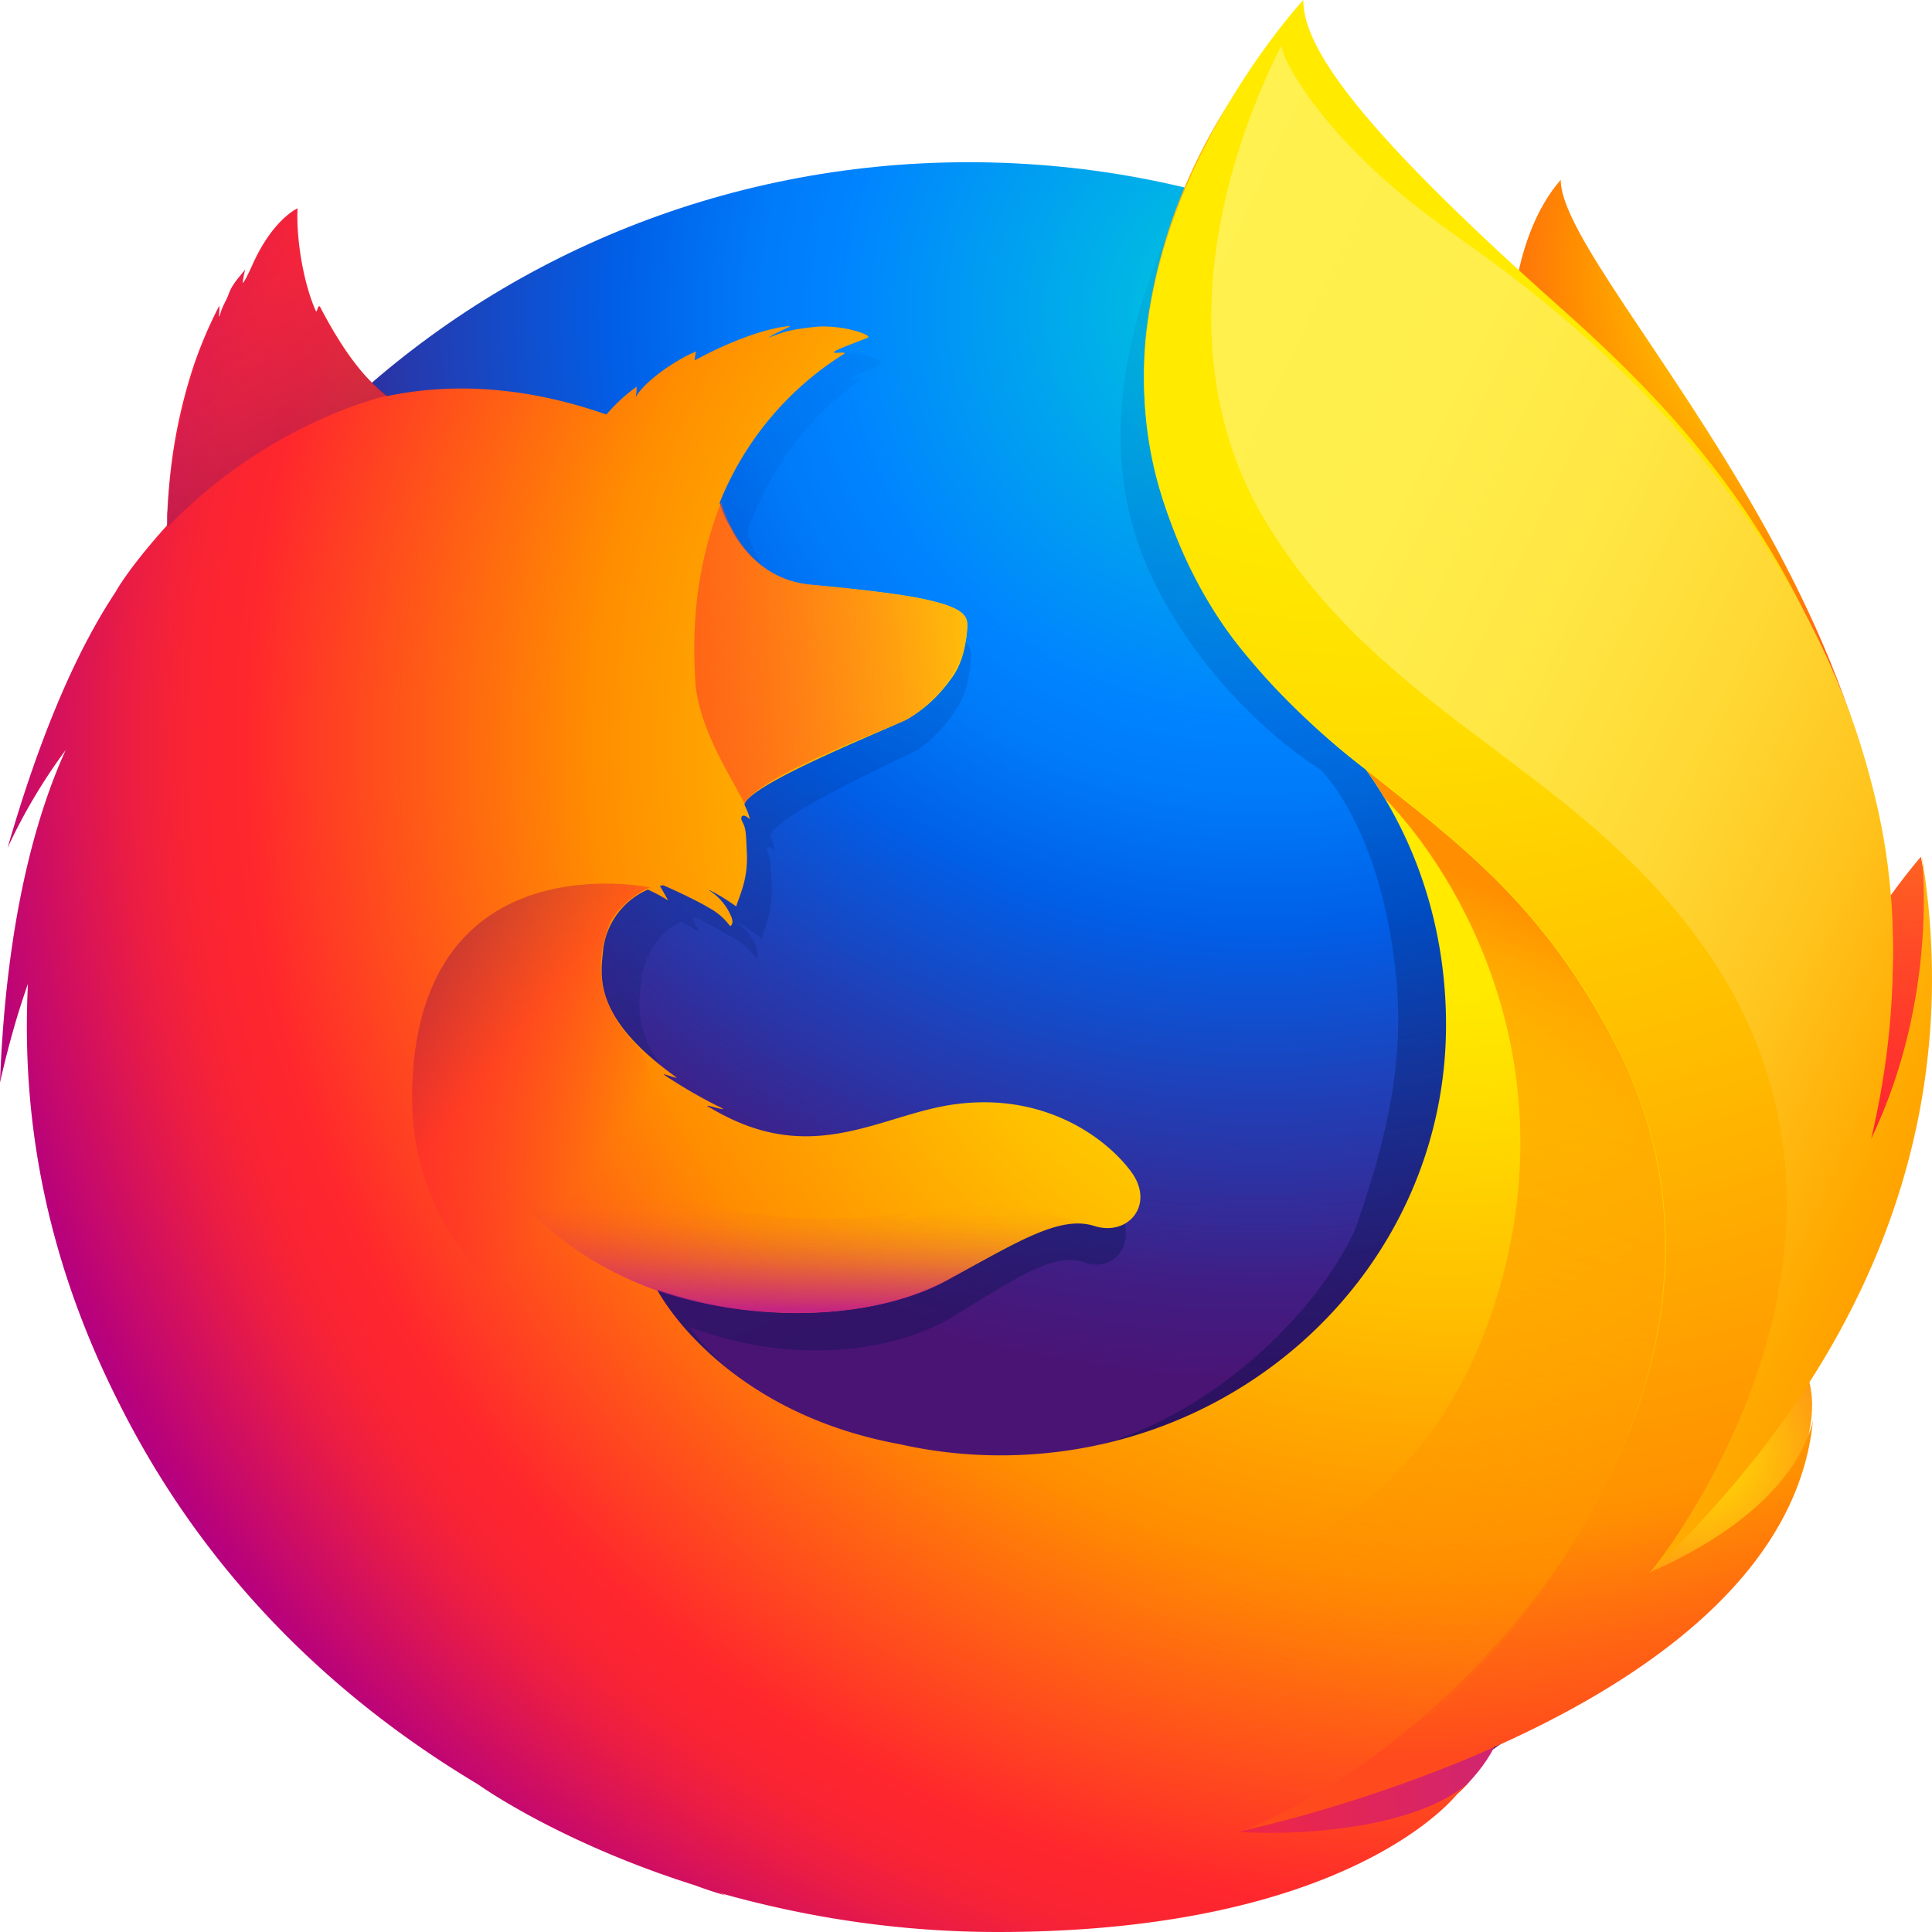 <svg viewBox="0 0 24 24" xmlns="http://www.w3.org/2000/svg">
  <path
    d="M19.388 2.234c-.6.68-.881 2.206-.272 3.76.61 1.552 1.548 1.216 2.13 2.796.769 2.089.412 4.894.412 4.894s.929 2.598 1.576-.163c1.435-5.185-3.846-10.007-3.846-11.287z"
    fill="url(#paint0_radial)"
  ></path>
  <path
    d="M12.034 23.764c6.182 0 11.181-4.867 11.181-10.879 0-6.011-5.009-10.87-11.18-10.87C5.861 2.016.862 6.884.862 12.886c-.01 6.012 5 10.879 11.171 10.879z"
    fill="url(#paint1_radial)"
  ></path>
  <path
    d="M20.41 19.596a7.824 7.824 0 01-.76.445c.348-.5.676-1.008.967-1.535.234-.254.46-.5.638-.772.084-.136.187-.29.29-.48.629-1.1 1.323-2.87 1.342-4.687v-.136a6.65 6.65 0 00-.14-1.362c.009.037.009.073.018.11-.01-.028-.01-.055-.019-.082.01.045.019.1.028.145.132 1.053.038 2.08-.422 2.842-.01.01-.019.018-.019.036.235-1.153.32-2.424.057-3.695 0 0-.104-.618-.891-2.498-.45-1.08-1.257-1.97-1.96-2.615-.62-.744-1.192-1.244-1.502-1.562-.647-.663-.919-1.162-1.031-1.48-.094-.045-1.342-1.217-1.436-1.262-.544.817-2.241 3.36-1.435 5.73.366 1.08 1.295 2.197 2.27 2.824.047.045.582.608.835 1.88.263 1.316.122 2.333-.413 3.85-.638 1.325-2.27 2.642-3.799 2.778-3.264.291-4.464-1.589-4.464-1.589 1.163.454 2.457.354 3.245-.109.788-.472 1.266-.826 1.66-.69.385.136.685-.263.413-.68-.431-.646-1.22-.973-1.998-.845-.788.127-1.52.735-2.551.145a2.397 2.397 0 01-.197-.127c-.066-.046.225.063.15.018-.197-.109-.563-.336-.647-.418-.02-.018.16.055.14.037-.966-.772-.844-1.299-.816-1.626.028-.263.197-.6.497-.735.141.072.235.136.235.136s-.066-.118-.094-.182c.01-.009.019 0 .038-.009.122.055.375.2.516.282.178.118.234.227.234.227s.047-.028.01-.127c-.01-.046-.066-.182-.244-.318h.009c.103.054.206.127.3.2.047-.173.14-.355.122-.682-.01-.227-.01-.29-.047-.381-.037-.073.019-.109.085-.027a.588.588 0 00-.057-.182v-.009c.085-.272 1.717-.99 1.839-1.071.197-.137.356-.31.478-.509.094-.136.16-.336.178-.636.01-.217-.093-.363-1.754-.526-.45-.046-.722-.363-.872-.654-.028-.064-.056-.118-.084-.182a1.37 1.37 0 01-.066-.208c.272-.754.722-1.39 1.398-1.871.037-.036-.15.009-.113-.027.047-.037.319-.146.375-.173.066-.027-.272-.172-.572-.136-.3.036-.366.073-.535.136.066-.063.282-.154.235-.145-.329.045-.732.236-1.079.445 0-.037.01-.073.019-.11-.16.064-.563.337-.676.564.01-.046.01-.091.01-.136a1.83 1.83 0 00-.328.336l-.057.018c-.938-.363-1.773-.39-2.467-.227-.15-.146-.225-.037-.581-.781-.028-.046.019.045 0 0-.056-.145.037.19 0 0-.582.454-1.35.962-1.726 1.317 0 .018.431-.119 0 0-.15.045-.14.127-.16.917-.009.063 0 .127-.009.181-.3.363-.497.672-.572.836-.385.635-.807 1.634-1.21 3.205a7.72 7.72 0 01.647-1.226c-.338.836-.666 2.152-.732 4.168.085-.418.188-.826.32-1.235-.085 1.68.215 3.351.872 4.904.234.554.619 1.398 1.285 2.324a11.544 11.544 0 008.254 3.433c3.386 0 6.435-1.435 8.526-3.714z"
    fill="url(#paint2_linear)"
  ></path>
  <path
    d="M17.897 21.13c4.099-.463 5.919-4.549 3.583-4.63-2.101-.064-5.525 4.849-3.583 4.63z"
    fill="url(#paint3_radial)"
  ></path>
  <path
    d="M21.78 15.664c2.823-1.59 2.082-5.021 2.082-5.021s-1.088 1.225-1.829 3.178c-.722 1.934-1.95 2.806-.253 1.843z"
    fill="url(#paint4_radial)"
  ></path>
  <path
    d="M12.822 23.165c3.94 1.216 7.317-1.79 5.234-2.788-1.894-.9-7.1 2.216-5.234 2.788z"
    fill="url(#paint5_radial)"
  ></path>
  <path
    d="M22.08 17.126c.094-.127.226-.545.338-.736.694-1.09.704-1.952.704-1.97.422-2.025.384-2.86.122-4.386-.207-1.235-1.117-3.006-1.905-3.85-.806-.88-.243-.59-1.022-1.235-.685-.736-1.36-1.471-1.716-1.762C15.974 1.062 16.03.608 16.087.536l-.038.036c-.028-.118-.056-.218-.056-.218s-1.445 1.38-1.745 3.696c-.197 1.507.385 3.087 1.238 4.095.441.527.938 1 1.482 1.417.638.89.995 1.989.995 3.169 0 2.96-2.477 5.348-5.535 5.348-.412 0-.834-.045-1.238-.136-1.444-.263-2.27-.971-2.692-1.453-.234-.272-.337-.472-.337-.472 1.294.445 2.72.354 3.592-.109.872-.472 1.407-.817 1.839-.68.422.135.76-.264.46-.673-.301-.408-1.07-.999-2.214-.835-.873.127-1.68.726-2.824.145-.075-.036-.15-.082-.216-.118-.075-.045.244.064.17.018a6.138 6.138 0 01-.723-.418c-.019-.018.169.055.16.037-1.07-.763-.939-1.28-.91-1.607a.936.936 0 01.553-.727c.16.073.253.136.253.136s-.065-.118-.103-.181c.01-.01.028 0 .038-.01.13.055.422.191.572.282a.785.785 0 01.262.227s.057-.027.01-.127a.698.698 0 00-.272-.318h.01c.112.055.224.127.327.2.057-.173.15-.354.132-.681-.01-.227-.01-.29-.056-.372-.038-.073.018-.11.093-.028-.01-.063-.037-.118-.065-.181v-.01c.093-.272 1.904-.98 2.035-1.062.216-.127.394-.3.535-.5.103-.135.178-.335.197-.635.01-.136-.038-.236-.516-.345-.291-.063-.732-.118-1.426-.182-.497-.045-.797-.354-.966-.644-.028-.064-.066-.118-.094-.173a1.73 1.73 0 01-.075-.2 3.88 3.88 0 011.548-1.852c.037-.036-.16.01-.122-.027.047-.037.356-.146.413-.173.075-.027-.3-.163-.638-.136-.338.036-.404.064-.591.136.075-.063.31-.145.253-.145-.338.036-.788.218-1.172.427 0-.037.009-.073.018-.11-.178.064-.619.337-.75.564a.588.588 0 00.01-.127 2.11 2.11 0 00-.367.336l-.009.009c-1.041-.364-1.96-.39-2.73-.227-.168-.146-.44-.373-.825-1.108-.028-.046-.037.09-.056.045-.15-.336-.244-.89-.225-1.271 0 0-.31.136-.563.708-.047.1-.075.164-.113.218-.018.018.028-.19.028-.172-.046.072-.159.172-.206.308-.037.1-.084.155-.112.273l-.01.009c0-.036.01-.145 0-.127a5.466 5.466 0 00-.31.726 6.54 6.54 0 00-.328 1.816c-.009.055 0 .127-.009.182-.328.363-.553.672-.638.826-.422.636-.891 1.617-1.341 3.178.197-.426.44-.835.722-1.216-.375.826-.741 2.134-.816 4.131.094-.417.206-.826.347-1.226-.066 1.335.094 2.997.966 4.868.516 1.098 1.707 3.332 4.625 5.076 0 0 .994.717 2.692 1.253.121.045.253.09.384.127a.656.656 0 00-.122-.045c1.135.326 2.308.499 3.499.499 4.408 0 5.712-1.716 5.712-1.716l-.01.009c.067-.055.123-.118.18-.173-.695.636-2.29.681-2.88.636 1.012-.29 1.678-.536 2.973-1.008.15-.055.31-.118.469-.19l.047-.028c.028-.018.066-.027.094-.045a8.965 8.965 0 001.773-1.072c1.303-1.008 1.585-1.989 1.735-2.633a2.395 2.395 0 01-.132.3c-.337.69-1.078 1.125-1.885 1.489.385-.49.741-1 1.07-1.526.262-.254.337-.654.543-.917z"
    fill="url(#paint6_radial)"
  ></path>
  <path
    d="M20.495 19.532a8.036 8.036 0 001.37-1.952c.928-1.889 2.363-5.04 1.238-8.318-.891-2.597-2.12-4.013-3.677-5.403C16.893 1.607 16.19.6 16.19 0c0 0-2.927 3.151-1.66 6.447 1.266 3.296 3.864 3.17 5.58 6.602 2.027 4.04-1.631 8.454-4.661 9.689.187-.037 6.725-1.471 7.072-5.094-.018.063-.169 1.071-2.026 1.888z"
    fill="url(#paint7_radial)"
  ></path>
  <path
    d="M12.015 7.791c.01-.218-.103-.354-1.932-.527-.75-.063-1.04-.735-1.125-1.026-.263.672-.375 1.38-.32 2.234.038.563.432 1.163.61 1.508 0 0 .038-.055.057-.073.347-.354 1.81-.89 1.95-.963.16-.09.741-.5.76-1.153z"
    fill="url(#paint8_linear)"
  ></path>
  <path
    d="M3.976 3.814c-.028-.046-.037.09-.056.045a3.033 3.033 0 01-.216-1.271s-.31.136-.563.708c-.046.1-.075.164-.112.218-.019.018.028-.19.028-.172-.047.072-.16.172-.206.3-.038.1-.085.163-.113.29-.01.036.01-.154 0-.127-.6 1.117-.712 2.806-.647 2.733 1.276-1.317 2.73-1.625 2.73-1.625-.18-.11-.517-.436-.845-1.1z"
    fill="url(#paint9_linear)"
  ></path>
  <path
    d="M8.798 17.562c-1.754-.727-3.752-1.753-3.677-4.077.104-3.06 2.955-2.461 2.955-2.461-.103.027-.394.227-.497.436-.103.263-.3.862.29 1.489.939.98-1.922 2.325 2.486 4.867.113.055-1.031-.036-1.557-.254z"
    fill="url(#paint10_linear)"
  ></path>
  <path
    d="M8.18 16.036c1.247.418 2.691.345 3.564-.118.581-.318 1.332-.817 1.782-.69-.394-.154-.694-.227-1.06-.236-.066 0-.131 0-.197-.009a5.77 5.77 0 00-.394.018c-.225.018-.469.155-.694.136-.01 0 .216-.09.197-.09-.122.027-.253.027-.385.045l-.253.027c-2.598.209-4.784-1.362-4.784-1.362-.187.6.835 1.807 2.223 2.28z"
    fill="url(#paint11_linear)"
  ></path>
  <path
    d="M20.486 19.55c2.626-2.497 3.949-5.52 3.386-8.926 0 0 .225 1.744-.628 3.524.412-1.744.46-3.905-.629-6.148-1.444-2.988-3.827-4.568-4.737-5.221-1.379-1-1.95-2.007-1.96-2.216-.413.817-1.66 3.614-.131 6.02 1.425 2.261 3.676 2.924 5.243 4.995 2.908 3.823-.544 7.973-.544 7.973z"
    fill="url(#paint12_linear)"
  ></path>
  <path
    d="M20.11 13.058c-.919-1.834-2.063-2.633-3.142-3.496.122.172.16.227.226.345.956.98 2.354 3.378 1.34 6.393-1.922 5.666-9.595 2.996-10.402 2.252.329 3.278 5.994 4.849 9.69 2.724 2.092-1.943 3.79-5.212 2.289-8.218z"
    fill="url(#paint13_linear)"
  ></path>
  <defs>
    <radialGradient
      id="paint0_radial"
      cx="0"
      cy="0"
      r="1"
      gradientUnits="userSpaceOnUse"
      gradientTransform="matrix(8.631 .12 -.116 8.367 23.263 3.386)"
    >
      <stop offset=".1" stop-color="#FFEA00"></stop>
      <stop offset=".17" stop-color="#FFDE00"></stop>
      <stop offset=".28" stop-color="#FFBF00"></stop>
      <stop offset=".43" stop-color="#FF8E00"></stop>
      <stop offset=".77" stop-color="#FF272D"></stop>
      <stop offset=".87" stop-color="#E0255A"></stop>
      <stop offset=".95" stop-color="#CC2477"></stop>
      <stop offset="1" stop-color="#C42482"></stop>
    </radialGradient>
    <radialGradient
      id="paint1_radial"
      cx="0"
      cy="0"
      r="1"
      gradientUnits="userSpaceOnUse"
      gradientTransform="matrix(24.513 0 0 23.731 15.712 3.694)"
    >
      <stop stop-color="#00CCDA"></stop>
      <stop offset=".22" stop-color="#0083FF"></stop>
      <stop offset=".26" stop-color="#007AF9"></stop>
      <stop offset=".33" stop-color="#005FE7"></stop>
      <stop offset=".44" stop-color="#2639AD"></stop>
      <stop offset=".52" stop-color="#401E84"></stop>
      <stop offset=".57" stop-color="#4A1475"></stop>
    </radialGradient>
    <radialGradient
      id="paint3_radial"
      cx="0"
      cy="0"
      r="1"
      gradientUnits="userSpaceOnUse"
      gradientTransform="matrix(8.201 .846 -.818 7.932 21.005 17.994)"
    >
      <stop stop-color="#FFEA00"></stop>
      <stop offset=".5" stop-color="#FF272D"></stop>
      <stop offset="1" stop-color="#C42482"></stop>
    </radialGradient>
    <radialGradient
      id="paint4_radial"
      cx="0"
      cy="0"
      r="1"
      gradientUnits="userSpaceOnUse"
      gradientTransform="matrix(13.691 .706 -.688 13.35 23.332 5.315)"
    >
      <stop stop-color="#FFE900"></stop>
      <stop offset=".16" stop-color="#FFAF0E"></stop>
      <stop offset=".32" stop-color="#FF7A1B"></stop>
      <stop offset=".47" stop-color="#FF4E26"></stop>
      <stop offset=".62" stop-color="#FF2C2E"></stop>
      <stop offset=".76" stop-color="#FF1434"></stop>
      <stop offset=".89" stop-color="#FF0538"></stop>
      <stop offset="1" stop-color="#FF0039"></stop>
    </radialGradient>
    <radialGradient
      id="paint5_radial"
      cx="0"
      cy="0"
      r="1"
      gradientUnits="userSpaceOnUse"
      gradientTransform="matrix(12.566 2.244 -2.126 11.903 13.642 22.735)"
    >
      <stop stop-color="#FF272D"></stop>
      <stop offset=".5" stop-color="#C42482"></stop>
      <stop offset=".99" stop-color="#620700"></stop>
    </radialGradient>
    <radialGradient
      id="paint6_radial"
      cx="0"
      cy="0"
      r="1"
      gradientUnits="userSpaceOnUse"
      gradientTransform="matrix(19.701 0 0 19.073 18.005 9.244)"
    >
      <stop offset=".16" stop-color="#FFEA00"></stop>
      <stop offset=".23" stop-color="#FFDE00"></stop>
      <stop offset=".37" stop-color="#FFBF00"></stop>
      <stop offset=".54" stop-color="#FF8E00"></stop>
      <stop offset=".76" stop-color="#FF272D"></stop>
      <stop offset=".8" stop-color="#F92433"></stop>
      <stop offset=".84" stop-color="#E91C45"></stop>
      <stop offset=".89" stop-color="#CF0E62"></stop>
      <stop offset=".94" stop-color="#B5007F"></stop>
    </radialGradient>
    <radialGradient
      id="paint7_radial"
      cx="0"
      cy="0"
      r="1"
      gradientUnits="userSpaceOnUse"
      gradientTransform="matrix(22.454 0 0 21.737 16.875 .333)"
    >
      <stop offset=".28" stop-color="#FFEA00"></stop>
      <stop offset=".4" stop-color="#FD0"></stop>
      <stop offset=".63" stop-color="#FFBA00"></stop>
      <stop offset=".86" stop-color="#FF9100"></stop>
      <stop offset=".93" stop-color="#FF6711"></stop>
      <stop offset=".99" stop-color="#FF4A1D"></stop>
    </radialGradient>
    <linearGradient
      id="paint2_linear"
      x1="13.614"
      y1="17.779"
      x2="8.562"
      y2="2.585"
      gradientUnits="userSpaceOnUse"
    >
      <stop stop-color="#000F43" stop-opacity=".4"></stop>
      <stop offset=".48" stop-color="#001962" stop-opacity=".17"></stop>
      <stop offset="1" stop-color="#002079" stop-opacity="0"></stop>
    </linearGradient>
    <linearGradient
      id="paint8_linear"
      x1="3.734"
      y1="8.903"
      x2="13.433"
      y2="7.725"
      gradientUnits="userSpaceOnUse"
    >
      <stop stop-color="#C42482" stop-opacity=".5"></stop>
      <stop offset=".47" stop-color="#FF272D" stop-opacity=".5"></stop>
      <stop offset=".49" stop-color="#FF2C2C" stop-opacity=".51"></stop>
      <stop offset=".68" stop-color="#FF7A1A" stop-opacity=".72"></stop>
      <stop offset=".83" stop-color="#FFB20D" stop-opacity=".87"></stop>
      <stop offset=".94" stop-color="#FFD605" stop-opacity=".96"></stop>
      <stop offset="1" stop-color="#FFE302"></stop>
    </linearGradient>
    <linearGradient
      id="paint9_linear"
      x1="3.659"
      y1="6.448"
      x2="1.853"
      y2="3.414"
      gradientUnits="userSpaceOnUse"
    >
      <stop stop-color="#891551" stop-opacity=".6"></stop>
      <stop offset="1" stop-color="#C42482" stop-opacity="0"></stop>
    </linearGradient>
    <linearGradient
      id="paint10_linear"
      x1="5.501"
      y1="11.379"
      x2="8.146"
      y2="13.471"
      gradientUnits="userSpaceOnUse"
    >
      <stop offset=".01" stop-color="#891551" stop-opacity=".5"></stop>
      <stop offset=".48" stop-color="#FF272D" stop-opacity=".5"></stop>
      <stop offset="1" stop-color="#FF272D" stop-opacity="0"></stop>
    </linearGradient>
    <linearGradient
      id="paint11_linear"
      x1="9.549"
      y1="16.27"
      x2="9.571"
      y2="14.463"
      gradientUnits="userSpaceOnUse"
    >
      <stop stop-color="#C42482"></stop>
      <stop offset=".08" stop-color="#C42482" stop-opacity=".81"></stop>
      <stop offset=".21" stop-color="#C42482" stop-opacity=".57"></stop>
      <stop offset=".33" stop-color="#C42482" stop-opacity=".36"></stop>
      <stop offset=".45" stop-color="#C42482" stop-opacity=".2"></stop>
      <stop offset=".56" stop-color="#C42482" stop-opacity=".09"></stop>
      <stop offset=".67" stop-color="#C42482" stop-opacity=".02"></stop>
      <stop offset=".77" stop-color="#C42482" stop-opacity="0"></stop>
    </linearGradient>
    <linearGradient
      id="paint12_linear"
      x1="15.617"
      y1=".882"
      x2="28.38"
      y2="7.026"
      gradientUnits="userSpaceOnUse"
    >
      <stop stop-color="#FFF14F"></stop>
      <stop offset=".27" stop-color="#FFEE4C"></stop>
      <stop offset=".45" stop-color="#FFE643"></stop>
      <stop offset=".61" stop-color="#FFD834"></stop>
      <stop offset=".76" stop-color="#FFC41E"></stop>
      <stop offset=".89" stop-color="#FFAB02"></stop>
      <stop offset=".9" stop-color="#FFA900"></stop>
      <stop offset=".95" stop-color="#FFA000"></stop>
      <stop offset="1" stop-color="#FF9100"></stop>
    </linearGradient>
    <linearGradient
      id="paint13_linear"
      x1="17.145"
      y1="10.467"
      x2="13.431"
      y2="19.92"
      gradientUnits="userSpaceOnUse"
    >
      <stop stop-color="#FF8E00"></stop>
      <stop offset=".04" stop-color="#FF8E00" stop-opacity=".86"></stop>
      <stop offset=".08" stop-color="#FF8E00" stop-opacity=".73"></stop>
      <stop offset=".13" stop-color="#FF8E00" stop-opacity=".63"></stop>
      <stop offset=".18" stop-color="#FF8E00" stop-opacity=".56"></stop>
      <stop offset=".23" stop-color="#FF8E00" stop-opacity=".51"></stop>
      <stop offset=".28" stop-color="#FF8E00" stop-opacity=".5"></stop>
      <stop offset=".39" stop-color="#FF8E00" stop-opacity=".48"></stop>
      <stop offset=".52" stop-color="#FF8E00" stop-opacity=".42"></stop>
      <stop offset=".68" stop-color="#FF8E00" stop-opacity=".31"></stop>
      <stop offset=".84" stop-color="#FF8E00" stop-opacity=".17"></stop>
      <stop offset="1" stop-color="#FF8E00" stop-opacity="0"></stop>
    </linearGradient>
  </defs>
</svg>
